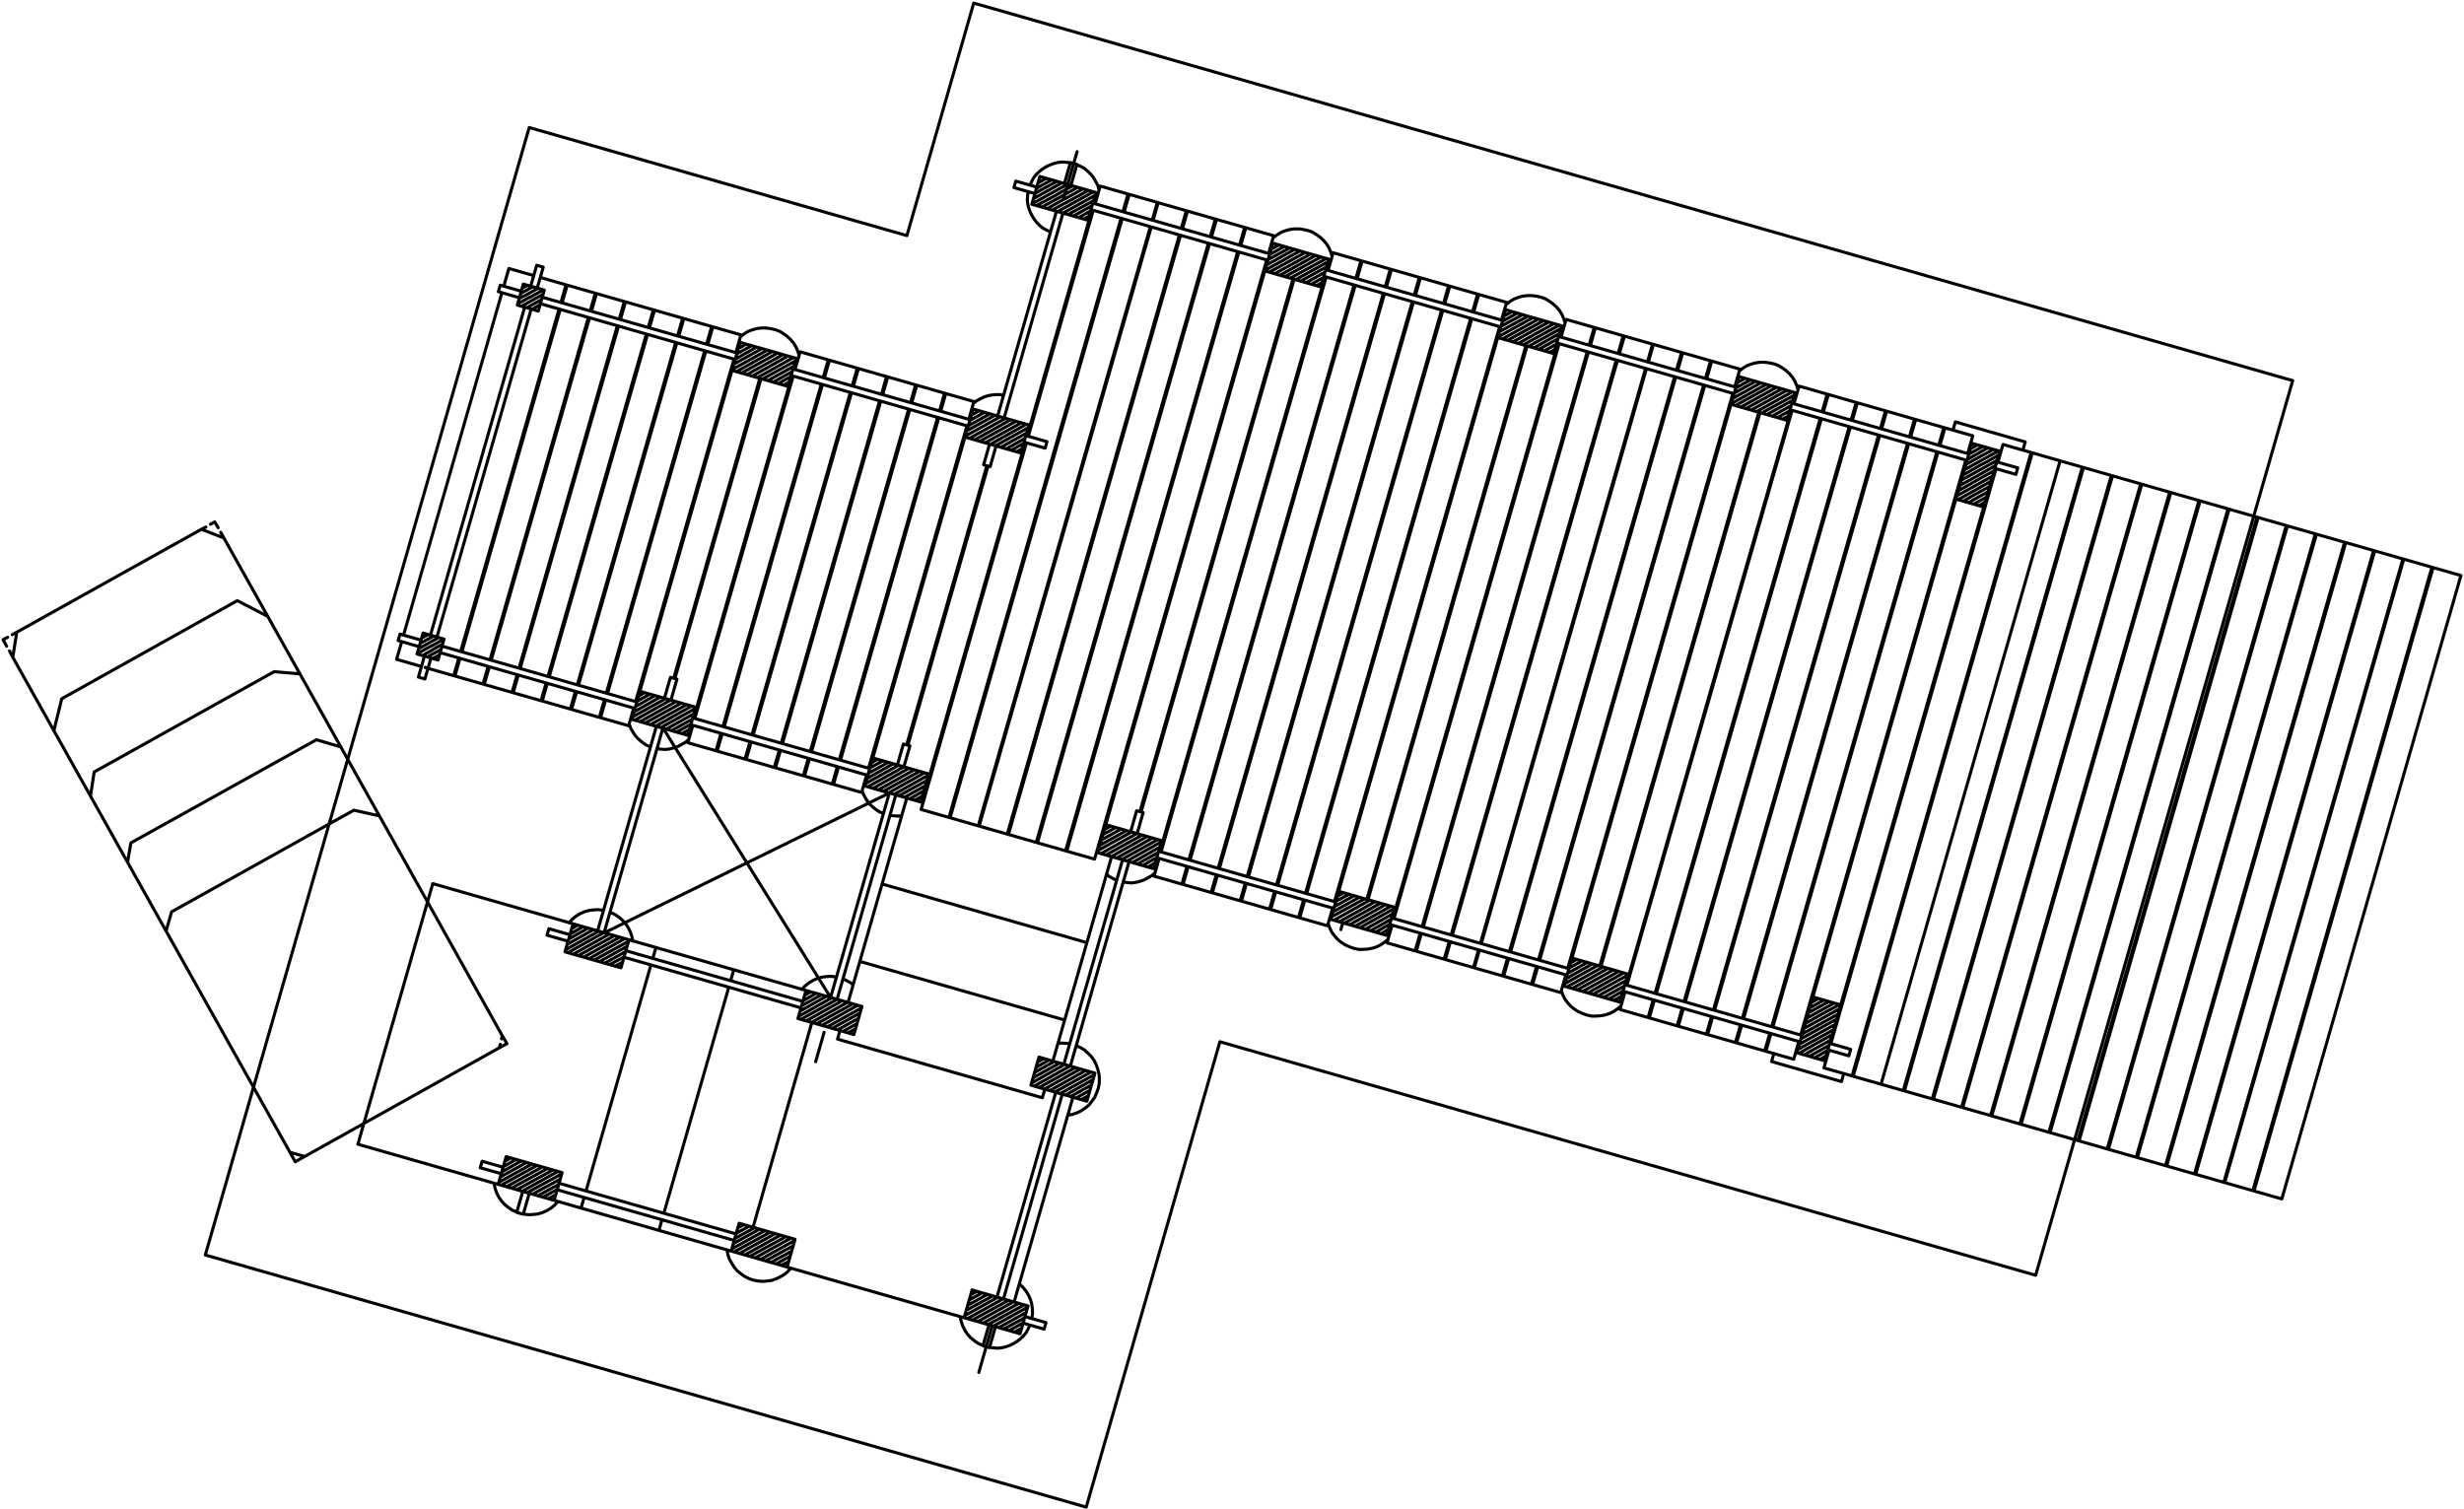 <?xml version="1.0"?>
<svg xmlns="http://www.w3.org/2000/svg" version="1.2" baseProfile="tiny" width="800" height="490" viewBox="0 0 800 490" stroke-linecap="round" stroke-linejoin="round">
<g id="17" fill="none" stroke="black" stroke-width="1">
<path d="M 281.76 251.73 224.29 235.28 M 224.29 235.28 224.92 233.08 M 224.92 233.08 282.39 249.52 M 282.39 249.52 281.76 251.73 M 238.38 402.72 180.91 386.27 M 180.91 386.27 181.52 384.16 M 181.52 384.16 238.99 400.61 M 238.99 400.61 238.38 402.72 M 314.33 138.35 256.86 121.9 M 256.86 121.9 257.46 119.79 M 257.46 119.79 314.93 136.24 M 314.93 136.24 314.33 138.35 M 411.65 84.5 354.18 68.05 M 354.18 68.05 354.79 65.94 M 354.79 65.94 412.26 82.39 M 412.26 82.39 411.65 84.5 M 487.28 106.15 429.81 89.7 M 429.81 89.7 430.42 87.59 M 430.42 87.59 487.89 104.04 M 487.89 104.04 487.28 106.15 M 563.01 127.82 505.45 111.35 M 505.45 111.35 506.05 109.24 M 506.05 109.24 563.62 125.71 M 563.62 125.71 563.01 127.82 M 638.65 149.47 581.18 133.02 M 581.18 133.02 581.78 130.91 M 581.78 130.91 639.26 147.36 M 639.26 147.36 638.65 149.47 M 584.42 338.25 526.95 321.8 M 526.95 321.8 527.55 319.69 M 527.55 319.69 585.02 336.14 M 585.02 336.14 584.42 338.25 M 508.78 316.6 451.22 300.13 M 451.22 300.13 451.82 298.02 M 451.82 298.02 509.39 314.49 M 509.39 314.49 508.78 316.6 M 433.05 294.93 375.58 278.48 M 375.58 278.48 376.19 276.37 M 376.19 276.37 433.66 292.82 M 433.66 292.82 433.05 294.93 M 196.15 302.8 194.04 302.2 M 194.04 302.2 213.11 235.82 M 213.11 235.82 215.22 236.42 M 215.22 236.42 196.15 302.8 M 271.78 324.45 269.67 323.85 M 269.67 323.85 288.74 257.47 M 288.74 257.47 290.85 258.07 M 290.85 258.07 271.78 324.45 M 347.51 346.13 345.4 345.52 M 345.4 345.52 364.47 279.14 M 364.47 279.14 366.58 279.75 M 366.58 279.75 347.51 346.13 M 325.8 421.72 323.69 421.11 M 323.69 421.11 342.78 354.64 M 342.78 354.64 344.9 355.24 M 344.9 355.24 325.8 421.72 M 255.55 411.37 313.02 427.82 M 353.19 71.5 335.02 66.31 M 335.02 66.31 337.61 57.29 M 337.61 57.29 355.78 62.49 M 355.78 62.49 353.19 71.5 M 428.82 93.15 410.66 87.95 M 410.66 87.95 413.25 78.94 M 413.25 78.94 431.41 84.14 M 431.41 84.14 428.82 93.15 M 413.17 79.22 413.63 79.05 M 412.67 80.95 415.27 79.51 M 412.17 82.68 417 80.01 M 411.71 84.31 418.73 80.5 M 411.21 86.04 420.36 80.97 M 410.71 87.76 422.09 81.47 M 412.1 88.37 423.82 81.96 M 413.83 88.86 425.55 82.46 M 415.56 89.36 427.18 82.93 M 417.19 89.82 428.91 83.42 M 418.92 90.32 430.64 83.92 M 420.65 90.81 431.16 85 M 422.29 91.28 430.7 86.63 M 424.02 91.78 430.2 88.36 M 425.75 92.27 429.7 90.08 M 427.38 92.74 429.21 91.81 M 504.46 114.8 486.29 109.6 M 486.29 109.6 488.88 100.58 M 488.88 100.58 507.05 105.78 M 507.05 105.78 504.46 114.8 M 488.8 100.87 489.27 100.69 M 488.3 102.6 491 101.19 M 487.81 104.33 492.63 101.66 M 487.34 105.96 494.36 102.15 M 486.84 107.68 496.09 102.65 M 486.35 109.41 497.72 103.11 M 487.83 110.04 499.45 103.61 M 489.46 110.51 501.18 104.1 M 491.19 111 502.82 104.57 M 492.92 111.5 504.55 105.07 M 494.56 111.97 506.28 105.56 M 496.29 112.46 506.8 106.65 M 498.02 112.96 506.33 108.28 M 499.65 113.42 505.83 110 M 501.38 113.92 505.34 111.73 M 503.11 114.41 504.84 113.46 M 580.19 136.47 562.02 131.28 M 562.02 131.28 564.61 122.26 M 564.61 122.26 582.78 127.46 M 582.78 127.46 580.19 136.47 M 564.53 122.55 564.9 122.34 M 564.03 124.27 566.63 122.84 M 563.54 126 568.36 123.33 M 563.07 127.63 569.99 123.8 M 562.57 129.36 571.72 124.29 M 562.08 131.08 573.45 124.79 M 563.46 131.69 575.09 125.26 M 565.19 132.18 576.82 125.75 M 566.83 132.65 578.55 126.25 M 568.56 133.15 580.18 126.71 M 570.29 133.64 581.91 127.21 M 571.92 134.11 582.53 128.32 M 573.65 134.6 582.06 129.95 M 575.38 135.1 581.56 131.68 M 577.01 135.57 581.07 133.41 M 578.74 136.06 580.57 135.13 M 331.47 147.09 313.31 141.9 M 313.31 141.9 315.93 132.78 M 315.93 132.78 334.09 137.98 M 334.09 137.98 331.47 147.09 M 315.82 133.17 316.31 132.89 M 315.35 134.8 317.95 133.36 M 314.85 136.52 319.67 133.86 M 314.36 138.25 321.4 134.35 M 313.89 139.88 323.04 134.82 M 313.39 141.61 324.77 135.31 M 314.75 142.31 326.5 135.81 M 316.48 142.8 328.13 136.28 M 318.11 143.27 329.86 136.77 M 319.84 143.77 331.59 137.27 M 321.57 144.26 333.23 137.73 M 323.21 144.73 333.84 138.84 M 324.94 145.22 333.35 140.57 M 326.67 145.72 332.85 142.3 M 328.3 146.19 332.38 143.93 M 330.03 146.68 331.89 145.66 M 255.84 125.45 237.67 120.25 M 237.67 120.25 240.29 111.14 M 240.29 111.14 258.46 116.33 M 258.46 116.33 255.84 125.45 M 240.18 111.52 240.58 111.22 M 239.71 113.15 242.31 111.71 M 239.22 114.88 244.04 112.21 M 238.72 116.6 245.67 112.68 M 238.25 118.23 247.4 113.17 M 237.76 119.96 249.13 113.67 M 239.12 120.66 250.77 114.13 M 240.75 121.13 252.5 114.63 M 242.48 121.62 254.23 115.12 M 244.21 122.12 255.86 115.59 M 245.94 122.61 257.59 116.09 M 247.57 123.08 258.21 117.2 M 249.3 123.58 257.71 118.92 M 251.03 124.07 257.22 120.65 M 252.67 124.54 256.75 122.28 M 254.4 125.03 256.25 124.01 M 298.93 260.38 280.76 255.18 M 280.76 255.18 283.38 246.07 M 283.38 246.07 301.55 251.27 M 301.55 251.27 298.93 260.38 M 282.91 247.7 284.92 246.51 M 282.44 249.33 286.65 247.01 M 281.95 251.06 288.38 247.5 M 281.45 252.79 290.01 247.97 M 280.98 254.42 291.74 248.46 M 281.72 255.46 293.47 248.96 M 283.45 255.95 295.11 249.43 M 285.18 256.45 296.84 249.92 M 286.82 256.92 298.57 250.42 M 288.55 257.41 300.2 250.88 M 290.28 257.91 301.43 251.65 M 291.91 258.37 300.94 253.38 M 293.64 258.87 300.44 255.11 M 295.37 259.36 299.97 256.74 M 297.01 259.83 299.48 258.46 M 298.74 260.33 298.98 260.19 M 223.29 238.73 205.13 233.54 M 205.13 233.54 207.75 224.42 M 207.75 224.42 225.91 229.62 M 225.91 229.62 223.29 238.73 M 207.28 226.05 209.29 224.86 M 206.81 227.68 211.01 225.36 M 206.31 229.41 212.65 225.83 M 205.82 231.14 214.38 226.32 M 205.35 232.77 216.11 226.82 M 206.09 233.81 217.74 227.28 M 207.82 234.31 219.47 227.78 M 209.45 234.77 221.2 228.27 M 211.18 235.27 222.93 228.77 M 212.91 235.76 224.57 229.24 M 214.55 236.23 225.8 230.01 M 216.28 236.73 225.3 231.73 M 218.01 237.22 224.81 233.46 M 219.64 237.69 224.34 235.09 M 221.37 238.18 223.84 236.82 M 223.1 238.68 223.35 238.54 M 277.24 335.88 259.08 330.68 M 259.08 330.68 261.69 321.56 M 261.69 321.56 279.86 326.76 M 279.86 326.76 277.24 335.88 M 261.23 323.19 263.23 322 M 260.73 324.92 264.96 322.5 M 260.26 326.55 266.69 322.99 M 259.76 328.28 268.32 323.46 M 259.27 330.01 270.05 323.96 M 260.04 330.95 271.78 324.45 M 261.77 331.45 273.42 324.92 M 263.5 331.94 275.15 325.42 M 265.13 332.41 276.88 325.91 M 266.86 332.91 278.51 326.38 M 268.59 333.4 279.72 327.24 M 270.22 333.87 279.25 328.87 M 271.95 334.36 278.76 330.6 M 273.68 334.86 278.26 332.33 M 275.32 335.33 277.76 334.05 M 277.05 335.82 277.29 335.68 M 201.61 314.23 183.44 309.03 M 183.44 309.03 186.06 299.92 M 186.06 299.92 204.22 305.12 M 204.22 305.12 201.61 314.23 M 185.59 301.55 187.6 300.36 M 185.1 303.27 189.33 300.85 M 184.63 304.9 190.96 301.32 M 184.13 306.63 192.69 301.81 M 183.63 308.36 194.42 302.31 M 184.4 309.3 196.05 302.78 M 186.13 309.8 197.78 303.27 M 187.77 310.27 199.51 303.77 M 189.5 310.76 201.24 304.26 M 191.23 311.26 202.88 304.73 M 192.86 311.73 204.09 305.6 M 194.59 312.22 203.62 307.23 M 196.32 312.72 203.12 308.95 M 197.95 313.18 202.63 310.68 M 199.68 313.68 202.13 312.41 M 201.41 314.17 201.66 314.04 M 255.55 411.37 237.39 406.17 M 237.39 406.17 239.98 397.15 M 239.98 397.15 258.14 402.35 M 258.14 402.35 255.55 411.37 M 239.54 398.69 241.52 397.59 M 239.04 400.42 243.25 398.09 M 238.55 402.14 244.98 398.58 M 238.08 403.77 246.61 399.05 M 237.58 405.5 248.34 399.55 M 238.35 406.45 250.07 400.04 M 240.08 406.94 251.7 400.51 M 241.81 407.44 253.43 401 M 243.44 407.9 255.16 401.5 M 245.17 408.4 256.8 401.97 M 246.9 408.89 258.03 402.74 M 248.54 409.36 257.54 404.46 M 250.27 409.86 257.04 406.19 M 252 410.35 256.57 407.82 M 253.63 410.82 256.08 409.55 M 255.36 411.31 255.58 411.27 M 179.92 389.72 161.75 384.52 M 161.75 384.52 164.34 375.51 M 164.34 375.51 182.51 380.7 M 182.51 380.7 179.92 389.72 M 163.9 377.04 165.88 375.95 M 163.41 378.77 167.61 376.44 M 162.91 380.49 169.25 376.91 M 162.44 382.13 170.98 377.4 M 161.95 383.85 172.71 377.9 M 162.71 384.8 174.34 378.37 M 164.44 385.29 176.07 378.86 M 166.08 385.76 177.8 379.36 M 167.81 386.26 179.53 379.85 M 169.54 386.75 181.16 380.32 M 171.17 387.22 182.4 381.09 M 172.9 387.71 181.9 382.82 M 174.63 388.21 181.41 384.54 M 176.27 388.68 180.94 386.17 M 178 389.17 180.44 387.9 M 179.73 389.67 179.95 389.63 M 525.93 325.35 507.76 320.15 M 507.76 320.15 510.38 311.04 M 510.38 311.04 528.54 316.24 M 528.54 316.24 525.93 325.35 M 509.91 312.67 511.92 311.48 M 509.44 314.3 513.65 311.98 M 508.95 316.03 515.38 312.47 M 508.45 317.76 517.01 312.94 M 507.98 319.39 518.74 313.43 M 508.72 320.43 520.47 313.93 M 510.45 320.92 522.1 314.4 M 512.09 321.39 523.83 314.89 M 513.82 321.89 525.56 315.39 M 515.55 322.38 527.2 315.85 M 517.18 322.85 528.43 316.62 M 518.91 323.34 527.94 318.35 M 520.64 323.84 527.44 320.08 M 522.37 324.33 526.97 321.71 M 524 324.8 526.48 323.43 M 525.73 325.3 525.98 325.16 M 450.2 303.68 432.03 298.48 M 432.03 298.48 434.65 289.37 M 434.65 289.37 452.81 294.56 M 452.81 294.56 450.2 303.68 M 434.18 291 436.28 289.83 M 433.71 292.63 438.01 290.33 M 433.22 294.35 439.65 290.8 M 432.72 296.08 441.38 291.29 M 432.25 297.71 443.11 291.79 M 433.09 298.78 444.74 292.25 M 434.82 299.28 446.47 292.75 M 436.45 299.74 448.2 293.24 M 438.18 300.24 449.83 293.71 M 439.91 300.73 451.56 294.21 M 441.55 301.2 452.7 294.95 M 443.28 301.7 452.21 296.67 M 445.01 302.19 451.71 298.4 M 446.64 302.66 451.24 300.03 M 448.37 303.15 450.75 301.76 M 450.1 303.65 450.25 303.49 M 374.56 282.03 356.4 276.83 M 356.4 276.83 359.02 267.72 M 359.02 267.72 377.18 272.92 M 377.18 272.92 374.56 282.03 M 358.55 269.35 360.65 268.19 M 358.08 270.98 362.28 268.65 M 357.58 272.71 364.01 269.15 M 357.09 274.43 365.74 269.64 M 356.62 276.06 367.38 270.11 M 357.45 277.13 369.11 270.61 M 359.09 277.6 370.84 271.1 M 360.82 278.1 372.47 271.57 M 362.55 278.59 374.2 272.06 M 364.18 279.06 375.93 272.56 M 365.91 279.55 377.07 273.3 M 367.64 280.05 376.57 275.03 M 369.28 280.52 376.08 276.75 M 371.01 281.01 375.61 278.38 M 372.74 281.51 375.11 280.11 M 374.37 281.97 374.62 281.84 M 352.87 357.52 334.71 352.32 M 334.71 352.32 337.33 343.21 M 337.33 343.21 355.49 348.41 M 355.49 348.41 352.87 357.52 M 336.86 344.84 338.96 343.68 M 336.36 346.57 340.6 344.15 M 335.89 348.2 342.33 344.64 M 335.4 349.93 344.06 345.14 M 334.9 351.65 345.69 345.6 M 335.77 352.63 347.42 346.1 M 337.4 353.09 349.15 346.59 M 339.13 353.59 350.78 347.06 M 340.86 354.08 352.51 347.56 M 342.49 354.55 354.24 348.05 M 344.22 355.05 355.35 348.89 M 345.95 355.54 354.89 350.52 M 347.59 356.01 354.39 352.25 M 349.32 356.51 353.89 353.97 M 351.05 357 353.4 355.7 M 352.68 357.47 352.93 357.33 M 331.19 433.02 313.02 427.82 M 313.02 427.82 315.61 418.8 M 315.61 418.8 333.78 424 M 333.78 424 331.19 433.02 M 315.17 420.34 317.25 419.27 M 314.68 422.06 318.88 419.74 M 314.18 423.79 320.61 420.23 M 313.71 425.42 322.34 420.73 M 313.21 427.15 323.97 421.19 M 314.08 428.12 325.7 421.69 M 315.71 428.59 327.43 422.18 M 317.44 429.08 329.07 422.65 M 319.17 429.58 330.8 423.15 M 320.81 430.05 332.53 423.64 M 322.54 430.54 333.67 424.38 M 324.27 431.04 333.17 426.11 M 325.9 431.5 332.67 427.84 M 327.63 432 332.21 429.47 M 329.36 432.49 331.71 431.19 M 330.99 432.96 331.21 432.92 M 238.69 116.7 175.46 98.6 M 175.46 98.6 176.06 96.49 M 176.06 96.49 239.3 114.59 M 239.3 114.59 238.69 116.7 M 174.77 101 167.95 99.05 M 167.95 99.05 169.9 92.23 M 169.9 92.23 176.73 94.19 M 176.73 94.19 174.77 101 M 206.15 229.99 142.91 211.89 M 142.91 211.89 143.52 209.78 M 143.52 209.78 206.76 227.88 M 206.76 227.88 206.15 229.99 M 142.22 214.29 135.4 212.33 M 135.4 212.33 137.36 205.52 M 137.36 205.52 144.18 207.48 M 144.18 207.48 142.22 214.29 M 168.63 96.65 161.81 94.69 M 161.81 94.69 162.42 92.58 M 162.42 92.58 169.24 94.54 M 169.24 94.54 168.63 96.65 M 136.09 209.94 129.27 207.98 M 129.27 207.98 129.87 205.87 M 129.87 205.87 136.7 207.82 M 136.7 207.82 136.09 209.94 M 141.87 206.82 139.76 206.21 M 139.76 206.21 170.35 99.73 M 170.35 99.73 172.46 100.34 M 172.46 100.34 141.87 206.82 M 174.42 93.53 172.3 92.92 M 172.3 92.92 174.26 86.11 M 174.26 86.11 176.38 86.72 M 176.38 86.72 174.42 93.53 M 137.96 220.44 135.85 219.83 M 135.85 219.83 137.8 213.02 M 137.8 213.02 139.92 213.63 M 139.92 213.63 137.96 220.44 M 140.09 205.06 140.12 204.96 M 142.2 205.66 142.23 205.57 M 348.36 356.23 329.26 422.71 M 321.25 437.54 319.14 436.94 M 319.14 436.94 321.09 430.13 M 321.09 430.13 323.21 430.73 M 323.21 430.73 321.25 437.54 M 169.89 394.22 167.77 393.62 M 167.77 393.62 169.73 386.81 M 169.73 386.81 171.84 387.41 M 171.84 387.41 169.89 394.22 M 369.2 270.63 367.09 270.03 M 367.09 270.03 369.04 263.22 M 369.04 263.22 371.16 263.82 M 371.16 263.82 369.2 270.63 M 600.27 342.79 593.45 340.84 M 593.45 340.84 594.06 338.73 M 594.06 338.73 600.88 340.68 M 600.88 340.68 600.27 342.79 M 654.51 154.01 647.68 152.06 M 647.68 152.06 648.29 149.95 M 648.29 149.95 655.11 151.9 M 655.11 151.9 654.51 154.01 M 336.02 62.85 329.19 60.9 M 329.19 60.9 329.8 58.79 M 329.8 58.79 336.62 60.74 M 336.62 60.74 336.02 62.85 M 347.71 60.18 345.59 59.57 M 345.59 59.57 347.55 52.76 M 347.55 52.76 349.66 53.37 M 349.66 53.37 347.71 60.18 M 293.47 248.96 291.36 248.35 M 291.36 248.35 293.31 241.54 M 293.31 241.54 295.43 242.15 M 295.43 242.15 293.47 248.96 M 217.84 227.31 215.72 226.71 M 215.72 226.71 217.68 219.9 M 217.68 219.9 219.79 220.5 M 219.79 220.5 217.84 227.31 M 339.32 145.5 332.49 143.54 M 332.49 143.54 333.1 141.43 M 333.1 141.43 339.92 143.39 M 339.92 143.39 339.32 145.5 M 162.75 381.07 155.92 379.12 M 155.92 379.12 156.53 377.01 M 156.53 377.01 163.35 378.96 M 163.35 378.96 162.75 381.07 M 184.43 305.58 177.61 303.62 M 177.61 303.62 178.22 301.51 M 178.22 301.51 185.04 303.47 M 185.04 303.47 184.43 305.58 M 339 431.52 332.18 429.56 M 332.18 429.56 332.78 427.45 M 332.78 427.45 339.61 429.41 M 339.61 429.41 339 431.52 M 204.22 305.12 261.69 321.56 M 179.92 389.72 237.39 406.17 M 271.92 337.36 272.72 334.58 M 360.91 278.12 341.84 344.5 M 592.43 344.39 583.4 341.8 M 583.4 341.8 588.6 323.67 M 588.6 323.67 597.64 326.26 M 597.64 326.26 592.43 344.39 M 644.07 164.62 635.04 162.04 M 635.04 162.04 640.25 143.91 M 640.25 143.91 649.28 146.49 M 649.28 146.49 644.07 164.62 M 644.07 164.62 597.64 326.26 M 740.85 389.25 731.82 386.67 M 731.82 386.67 789.97 184.27 M 789.97 184.27 799 186.85 M 799 186.85 740.85 389.25 M 731.44 386.56 722.31 383.95 M 722.31 383.95 780.45 181.54 M 780.45 181.54 789.58 184.16 M 789.58 184.16 731.44 386.56 M 722.02 383.86 712.89 381.25 M 712.89 381.25 771.03 178.85 M 771.03 178.85 780.16 181.46 M 780.16 181.46 722.02 383.86 M 712.5 381.14 703.47 378.55 M 703.47 378.55 761.62 176.15 M 761.62 176.15 770.65 178.74 M 770.65 178.74 712.5 381.14 M 703.08 378.44 693.95 375.83 M 693.95 375.83 752.1 173.43 M 752.1 173.43 761.23 176.04 M 761.23 176.04 703.08 378.44 M 693.57 375.72 684.54 373.14 M 684.54 373.14 742.68 170.73 M 742.68 170.73 751.72 173.32 M 751.72 173.32 693.57 375.72 M 684.15 373.03 675.02 370.41 M 675.02 370.41 733.17 168.01 M 733.17 168.01 742.3 170.62 M 742.3 170.62 684.15 373.03 M 674.64 370.3 665.6 367.72 M 665.6 367.72 723.75 165.31 M 723.75 165.31 732.78 167.9 M 732.78 167.9 674.64 370.3 M 665.22 367.61 656.19 365.02 M 656.19 365.02 714.33 162.62 M 714.33 162.62 723.37 165.2 M 723.37 165.2 665.22 367.61 M 655.8 364.91 646.67 362.3 M 646.67 362.3 704.82 159.9 M 704.82 159.9 713.95 162.51 M 713.95 162.51 655.8 364.91 M 646.29 362.19 637.25 359.6 M 637.25 359.6 695.4 157.2 M 695.4 157.2 704.43 159.79 M 704.43 159.79 646.29 362.19 M 636.87 359.49 627.74 356.88 M 627.74 356.88 685.89 154.48 M 685.89 154.48 695.02 157.09 M 695.02 157.09 636.87 359.49 M 627.35 356.77 618.32 354.18 M 618.32 354.18 676.47 151.78 M 676.47 151.78 685.5 154.37 M 685.5 154.37 627.35 356.77 M 595.43 335.38 595.05 335.27 M 595.05 335.27 592.43 344.39 M 592.43 344.39 592.81 344.5 M 634.49 233.82 634.87 233.93 M 597.64 326.26 588.6 323.67 M 588.6 323.67 635.04 162.04 M 635.04 162.04 644.07 164.62 M 644.07 164.62 597.64 326.26 M 593.83 340.95 592.18 346.7 M 592.18 346.7 601.31 349.32 M 601.31 349.32 659.46 146.91 M 659.46 146.91 650.33 144.3 M 650.33 144.3 648.67 150.06 M 610.73 352.01 601.69 349.43 M 601.69 349.43 659.84 147.02 M 659.84 147.02 668.87 149.61 M 668.87 149.61 610.73 352.01 M 627.98 222.1 627.59 221.99 M 624.98 231.1 625.36 231.21 M 637.49 224.82 637.11 224.71 M 601.94 347.11 602.33 347.22 M 604.95 338.11 604.56 338 M 648.07 152.17 594.44 338.84 M 610.73 352.01 617.94 354.07 M 617.94 354.07 676.08 151.67 M 676.08 151.67 668.87 149.61 M 575 335.56 573.34 341.31 M 573.34 341.31 582.38 343.9 M 582.38 343.9 584.03 338.14 M 629.23 146.77 575.6 333.45 M 575 335.56 573.34 341.31 M 584.64 336.03 638.26 149.36 M 638.87 147.25 640.52 141.49 M 640.52 141.49 631.49 138.91 M 631.49 138.91 629.84 144.66 M 565.48 332.83 563.83 338.59 M 563.83 338.59 572.96 341.2 M 572.96 341.2 574.61 335.45 M 619.72 144.05 566.09 330.72 M 565.48 332.83 563.83 338.59 M 575.22 333.34 628.85 146.66 M 629.45 144.55 631.11 138.8 M 631.11 138.8 621.98 136.19 M 621.98 136.19 620.32 141.94 M 556.06 330.14 554.41 335.89 M 554.41 335.89 563.45 338.48 M 563.45 338.48 565.1 332.72 M 610.3 141.36 556.67 328.03 M 556.06 330.14 554.41 335.89 M 565.7 330.61 619.33 143.94 M 619.94 141.83 621.59 136.08 M 621.59 136.08 612.56 133.49 M 612.56 133.49 610.9 139.25 M 546.55 327.41 544.9 333.17 M 544.9 333.17 554.03 335.78 M 554.03 335.78 555.68 330.03 M 600.78 138.63 547.16 325.3 M 546.55 327.41 544.9 333.17 M 556.29 327.92 609.91 141.25 M 610.52 139.14 612.17 133.38 M 612.17 133.38 603.04 130.77 M 603.04 130.77 601.39 136.52 M 537.13 324.72 535.48 330.47 M 535.48 330.47 544.51 333.06 M 544.51 333.06 546.17 327.3 M 591.37 135.94 537.74 322.61 M 537.13 324.72 535.48 330.47 M 546.77 325.19 600.4 138.52 M 601.01 136.41 602.66 130.66 M 602.66 130.66 593.63 128.07 M 593.63 128.07 591.97 133.83 M 527.62 322 525.96 327.75 M 525.96 327.75 535.09 330.36 M 535.09 330.36 536.75 324.61 M 581.85 133.21 528.22 319.88 M 527.62 322 525.96 327.75 M 537.35 322.5 590.98 135.83 M 591.59 133.72 593.24 127.96 M 593.24 127.96 584.11 125.35 M 584.11 125.35 582.46 131.1 M 528.93 316.35 519.8 313.74 M 519.8 313.74 571.44 133.97 M 571.44 133.97 580.57 136.58 M 580.57 136.58 528.93 316.35 M 519.41 313.63 510.38 311.04 M 510.38 311.04 562.02 131.28 M 562.02 131.28 571.06 133.86 M 571.06 133.86 519.41 313.63 M 499.27 313.88 497.61 319.64 M 497.61 319.64 506.74 322.25 M 506.74 322.25 508.4 316.49 M 553.5 125.1 499.87 311.77 M 499.27 313.88 497.61 319.64 M 509 314.38 562.63 127.71 M 563.24 125.6 564.89 119.85 M 564.89 119.85 555.76 117.23 M 555.76 117.23 554.11 122.99 M 489.85 311.19 488.2 316.94 M 488.2 316.94 497.23 319.53 M 497.23 319.53 498.88 313.77 M 544.08 122.4 490.46 309.08 M 489.85 311.19 488.2 316.94 M 499.49 311.66 553.12 124.99 M 553.72 122.88 555.38 117.12 M 555.38 117.12 546.34 114.54 M 546.34 114.54 544.69 120.29 M 480.33 308.46 478.68 314.22 M 478.68 314.22 487.81 316.83 M 487.81 316.83 489.46 311.08 M 534.57 119.68 480.94 306.35 M 480.33 308.46 478.68 314.22 M 490.07 308.96 543.7 122.29 M 544.3 120.18 545.96 114.43 M 545.96 114.43 536.83 111.81 M 536.83 111.81 535.17 117.57 M 470.92 305.77 469.26 311.52 M 469.26 311.52 478.39 314.14 M 478.39 314.14 480.05 308.38 M 525.15 116.99 471.52 303.66 M 470.92 305.77 469.26 311.52 M 480.65 306.27 534.28 119.6 M 534.89 117.49 536.54 111.73 M 536.54 111.73 527.41 109.12 M 527.41 109.12 525.76 114.87 M 461.5 303.07 459.84 308.83 M 459.84 308.83 468.88 311.41 M 468.88 311.41 470.53 305.66 M 515.73 114.29 462.1 300.96 M 461.5 303.07 459.84 308.83 M 471.14 303.55 524.77 116.88 M 525.37 114.76 527.02 109.01 M 527.02 109.01 517.99 106.42 M 517.99 106.42 516.34 112.18 M 451.98 300.35 450.33 306.1 M 450.33 306.1 459.46 308.72 M 459.46 308.72 461.11 302.96 M 506.22 111.57 452.59 298.24 M 451.98 300.35 450.33 306.1 M 461.72 300.85 515.35 114.18 M 515.95 112.07 517.61 106.31 M 517.61 106.31 508.48 103.7 M 508.48 103.7 506.82 109.46 M 453.2 294.67 444.16 292.09 M 444.16 292.09 495.81 112.32 M 495.81 112.32 504.84 114.91 M 504.84 114.91 453.2 294.67 M 443.78 291.98 434.65 289.37 M 434.65 289.37 486.29 109.6 M 486.29 109.6 495.42 112.21 M 495.42 112.21 443.78 291.98 M 423.63 292.23 421.98 297.99 M 421.98 297.99 431.01 300.57 M 431.01 300.57 432.67 294.82 M 477.87 103.45 424.24 290.12 M 423.63 292.23 421.98 297.99 M 433.27 292.71 486.9 106.04 M 487.51 103.93 489.16 98.17 M 489.16 98.17 480.13 95.59 M 480.13 95.59 478.47 101.34 M 414.21 289.54 412.56 295.29 M 412.56 295.29 421.6 297.88 M 421.6 297.88 423.25 292.12 M 468.45 100.76 414.82 287.43 M 414.21 289.54 412.56 295.29 M 423.85 290.01 477.48 103.34 M 478.09 101.23 479.74 95.48 M 479.74 95.48 470.71 92.89 M 470.71 92.89 469.05 98.65 M 404.7 286.81 403.05 292.57 M 403.05 292.57 412.18 295.18 M 412.18 295.18 413.83 289.43 M 458.93 98.03 405.31 284.7 M 404.7 286.81 403.05 292.57 M 414.44 287.32 468.06 100.65 M 468.67 98.54 470.32 92.78 M 470.32 92.78 461.19 90.17 M 461.19 90.17 459.54 95.92 M 395.28 284.12 393.63 289.87 M 393.63 289.87 402.66 292.46 M 402.66 292.46 404.32 286.7 M 449.52 95.34 395.89 282.01 M 395.28 284.12 393.63 289.87 M 404.92 284.59 458.55 97.92 M 459.16 95.81 460.81 90.06 M 460.81 90.06 451.78 87.47 M 451.78 87.47 450.12 93.23 M 385.77 281.4 384.11 287.15 M 384.11 287.15 393.24 289.76 M 393.24 289.76 394.9 284.01 M 440 92.61 386.37 279.29 M 385.77 281.4 384.11 287.15 M 395.5 281.9 449.13 95.23 M 449.74 93.12 451.39 87.36 M 451.39 87.36 442.26 84.75 M 442.26 84.75 440.61 90.5 M 376.35 278.7 374.7 284.46 M 374.7 284.46 383.73 287.04 M 383.73 287.04 385.38 281.29 M 430.58 89.92 376.96 276.59 M 376.35 278.7 374.7 284.46 M 385.99 279.18 439.62 92.5 M 440.22 90.39 441.88 84.64 M 441.88 84.64 432.84 82.05 M 432.84 82.05 431.19 87.81 M 370.1 263.52 419.79 90.57 M 419.79 90.57 410.66 87.95 M 410.66 87.95 359.02 267.72 M 359.02 267.72 368.15 270.33 M 347.97 270.68 346.35 276.34 M 346.35 276.34 355.38 278.93 M 355.38 278.93 357.34 272.12 M 402.23 81.8 348.61 268.48 M 404.49 73.94 402.84 79.69 M 357.34 272.12 411.27 84.39 M 411.87 82.28 413.53 76.52 M 413.53 76.52 404.49 73.94 M 404.49 73.94 402.84 79.69 M 338.46 267.96 336.83 273.62 M 336.83 273.62 345.96 276.23 M 345.96 276.23 401.85 81.69 M 392.72 79.08 339.09 265.75 M 394.98 71.22 393.32 76.97 M 348.22 268.37 401.85 81.69 M 402.45 79.58 404.11 73.83 M 404.11 73.83 394.98 71.22 M 394.98 71.22 393.32 76.97 M 329.04 265.26 327.41 270.92 M 327.41 270.92 336.45 273.51 M 336.45 273.51 392.33 78.97 M 383.3 76.39 329.67 263.06 M 385.56 68.52 383.91 74.28 M 338.71 265.64 392.33 78.97 M 392.94 76.86 394.59 71.11 M 394.59 71.11 385.56 68.52 M 385.56 68.52 383.91 74.28 M 319.52 262.54 317.9 268.2 M 317.9 268.2 327.03 270.81 M 327.03 270.81 382.92 76.28 M 373.79 73.66 320.16 260.33 M 376.04 65.8 374.39 71.55 M 329.29 262.95 382.92 76.28 M 383.52 74.17 385.17 68.41 M 385.17 68.41 376.04 65.8 M 376.04 65.8 374.39 71.55 M 310.11 259.84 308.48 265.5 M 308.48 265.5 317.61 268.12 M 317.61 268.12 373.5 73.58 M 364.37 70.97 310.74 257.64 M 366.63 63.1 364.97 68.86 M 319.87 260.25 373.5 73.58 M 374.1 71.47 375.76 65.71 M 375.76 65.71 366.63 63.1 M 366.63 63.1 364.97 68.86 M 300.69 257.15 299.06 262.81 M 299.06 262.81 308.1 265.39 M 308.1 265.39 363.98 70.86 M 354.95 68.27 333.87 141.65 M 301.02 256 299.06 262.81 M 310.36 257.53 363.98 70.86 M 364.59 68.75 366.24 62.99 M 366.24 62.99 357.21 60.41 M 357.21 60.41 355.56 66.16 M 283.38 246.07 292.42 248.66 M 294.37 241.85 320.41 151.2 M 322.34 144.48 313.31 141.9 M 313.31 141.9 283.38 246.07 M 292.8 248.77 301.93 251.38 M 301.93 251.38 331.86 147.2 M 331.86 147.2 322.73 144.59 M 320.8 151.31 294.76 241.96 M 272.24 249.01 270.62 254.67 M 270.62 254.67 279.75 257.28 M 279.75 257.28 281.37 251.62 M 282 249.41 313.94 138.24 M 304.81 135.62 272.88 246.8 M 314.55 136.13 316.2 130.37 M 316.2 130.37 307.07 127.76 M 307.07 127.76 305.42 133.51 M 262.82 246.31 261.2 251.97 M 261.2 251.97 270.23 254.56 M 270.23 254.56 271.86 248.9 M 272.49 246.69 304.43 135.51 M 295.4 132.93 263.46 244.11 M 305.04 133.4 306.69 127.65 M 306.69 127.65 297.66 125.06 M 297.66 125.06 296 130.82 M 253.4 243.62 251.78 249.28 M 251.78 249.28 260.81 251.86 M 260.81 251.86 262.44 246.2 M 263.07 244 295.01 132.82 M 285.98 130.23 254.04 241.41 M 295.62 130.71 297.27 124.95 M 297.27 124.95 288.24 122.37 M 288.24 122.37 286.58 128.12 M 243.89 240.89 242.26 246.55 M 242.26 246.55 251.39 249.17 M 251.39 249.17 253.02 243.51 M 253.65 241.3 285.59 130.12 M 276.46 127.51 244.52 238.69 M 286.2 128.01 287.85 122.26 M 287.85 122.26 278.72 119.64 M 278.72 119.64 277.07 125.4 M 234.47 238.2 232.85 243.86 M 232.85 243.86 241.88 246.44 M 241.88 246.44 243.51 240.78 M 244.14 238.58 276.08 127.4 M 267.05 124.81 235.11 235.99 M 276.69 125.29 278.34 119.53 M 278.34 119.53 269.3 116.95 M 269.3 116.95 267.65 122.7 M 224.96 235.47 223.33 241.13 M 223.33 241.13 232.46 243.75 M 232.46 243.75 234.09 238.09 M 234.72 235.88 266.66 124.7 M 257.53 122.09 225.59 233.27 M 267.27 122.59 268.92 116.84 M 268.92 116.84 259.79 114.22 M 259.79 114.22 258.14 119.98 M 207.75 224.42 216.78 227.01 M 218.74 220.2 246.71 122.83 M 237.67 120.25 207.75 224.42 M 217.17 227.12 226.2 229.7 M 226.2 229.7 256.13 125.53 M 247.09 122.94 219.12 220.31 M 256.13 125.53 255.84 125.45 M 196.63 227.26 194.98 233.02 M 194.98 233.02 204.11 235.63 M 204.11 235.63 205.76 229.88 M 206.37 227.77 238.31 116.59 M 229.18 113.98 197.24 225.15 M 238.92 114.48 240.57 108.72 M 240.57 108.72 231.44 106.11 M 231.44 106.11 229.79 111.87 M 187.22 224.57 185.56 230.32 M 185.56 230.32 194.6 232.91 M 194.6 232.91 196.25 227.15 M 196.86 225.04 228.8 113.87 M 219.76 111.28 187.82 222.46 M 229.4 111.76 231.06 106 M 231.06 106 222.02 103.41 M 222.02 103.41 220.37 109.17 M 177.7 221.85 176.05 227.6 M 176.05 227.6 185.18 230.21 M 185.18 230.21 186.83 224.46 M 187.44 222.35 219.38 111.17 M 210.25 108.56 178.31 219.73 M 219.98 109.06 221.64 103.3 M 221.64 103.3 212.51 100.69 M 212.51 100.69 210.85 106.45 M 168.28 219.15 166.63 224.91 M 166.63 224.91 175.66 227.49 M 175.66 227.49 177.32 221.74 M 177.92 219.62 209.86 108.45 M 200.83 105.86 168.89 217.04 M 210.47 106.34 212.12 100.58 M 212.12 100.58 203.09 98 M 203.09 98 201.44 103.75 M 158.87 216.45 157.21 222.21 M 157.21 222.21 166.25 224.8 M 166.25 224.8 167.9 219.04 M 168.51 216.93 200.44 105.75 M 191.41 103.17 159.47 214.34 M 201.05 103.64 202.7 97.89 M 202.7 97.89 193.67 95.3 M 193.67 95.3 192.02 101.06 M 149.35 213.73 147.7 219.49 M 147.7 219.49 156.83 222.1 M 156.83 222.1 158.48 216.34 M 159.09 214.23 191.03 103.06 M 181.9 100.44 149.96 211.62 M 191.63 100.95 193.29 95.19 M 193.29 95.19 184.16 92.58 M 184.16 92.58 182.5 98.33 M 138.95 216.98 147.31 219.38 M 147.31 219.38 148.97 213.62 M 182.12 98.22 183.77 92.47 M 138.09 216.74 138.12 216.64 M 183.77 92.47 175.41 90.07 M 173.3 89.47 165.22 87.16 M 165.22 87.16 163.57 92.91 M 162.96 95.02 131.02 206.2 M 130.42 208.31 128.77 214.07 M 128.77 214.07 136.84 216.38 M 181.51 100.33 149.57 211.51 M 326.11 135.7 334.47 138.09 M 334.47 138.09 353.57 71.61 M 353.57 71.61 345.21 69.22 M 333.26 143.77 301.02 256 M 368.53 270.44 377.56 273.03 M 377.56 273.03 429.21 93.26 M 429.21 93.26 420.17 90.68 M 420.17 90.68 370.49 263.63 M 352.67 489.31 66.66 407.45 M 352.67 489.31 396.07 338.22 M 396.07 338.22 660.93 414.03 M 744.38 123.57 660.93 414.03 M 171.82 41.4 66.66 407.45 M 294.45 76.49 171.82 41.4 M 294.45 76.49 316.14 1 M 316.14 1 744.38 123.57 M 237.22 318.4 238.24 314.85 M 238.24 314.85 212.97 307.62 M 212.97 307.62 211.95 311.17 M 266.21 322.86 238.24 314.85 M 238.24 314.85 237.25 318.31 M 213.94 399.46 241.9 407.46 M 236.62 320.51 215.54 393.9 M 211.34 313.28 190.26 386.66 M 215.54 393.9 236.62 320.51 M 214.93 396.01 213.94 399.46 M 189.66 388.77 188.66 392.22 M 188.66 392.22 213.94 399.46 M 213.94 399.46 214.93 396.01 M 212.97 307.62 140.51 286.88 M 140.51 286.88 116.2 371.49 M 116.2 371.49 188.66 392.22 M 286.39 287 352.9 306.04 M 279.17 312.14 345.68 331.17 M 271.92 337.36 338.43 356.4 M 275.34 325.47 294.41 259.09 M 339.23 353.62 338.43 356.4 M 337.48 57.77 338.09 57.43 M 337.01 59.4 339.73 57.89 M 336.51 61.13 341.46 58.39 M 336.02 62.85 337.28 62.07 M 337.28 62.07 343.19 58.88 M 335.55 64.48 339.01 62.57 M 339.01 62.57 344.82 59.35 M 335.05 66.21 340.74 63.06 M 340.74 63.06 346.55 59.85 M 336.56 66.75 342.47 63.56 M 348.28 60.34 346.21 61.41 M 346.21 61.41 342.47 63.56 M 338.29 67.24 344.1 64.03 M 349.92 60.81 345.71 63.14 M 345.71 63.14 344.1 64.03 M 340.02 67.74 345.24 64.77 M 351.65 61.31 345.83 64.52 M 345.83 64.52 345.24 64.77 M 341.66 68.2 344.75 66.49 M 353.38 61.8 347.56 65.02 M 347.56 65.02 344.75 66.49 M 343.39 68.7 344.25 68.22 M 355.01 62.27 349.2 65.48 M 349.2 65.48 344.25 68.22 M 345.12 69.19 350.93 65.98 M 350.93 65.98 355.5 63.45 M 346.75 69.66 352.66 66.47 M 352.66 66.47 355.01 65.17 M 348.48 70.16 354.29 66.94 M 354.29 66.94 354.54 66.8 M 350.21 70.65 354.04 68.53 M 351.84 71.12 353.55 70.26 M 640.19 144.1 640.44 143.96 M 639.72 145.73 642.07 144.43 M 639.23 147.46 643.8 144.92 M 638.73 149.18 639.72 148.63 M 645.53 145.42 644.57 145.87 M 644.57 145.87 639.72 148.63 M 638.26 150.81 641.35 149.1 M 647.26 145.91 644.08 147.6 M 644.08 147.6 641.35 149.1 M 637.77 152.54 643.08 149.6 M 648.9 146.38 643.58 149.32 M 643.58 149.32 643.08 149.6 M 637.27 154.27 643.11 150.95 M 648.92 147.74 644.81 150.09 M 644.81 150.09 643.11 150.95 M 636.8 155.9 642.61 152.68 M 648.43 149.47 646.45 150.56 M 646.45 150.56 642.61 152.68 M 636.31 157.62 642.12 154.41 M 642.12 154.41 647.96 151.1 M 635.81 159.35 641.65 156.04 M 641.65 156.04 647.46 152.82 M 635.34 160.98 641.15 157.77 M 641.15 157.77 646.97 154.55 M 635.71 162.23 640.66 159.49 M 640.66 159.49 646.5 156.18 M 637.44 162.72 640.19 161.12 M 640.19 161.12 646 157.91 M 639.17 163.22 639.69 162.85 M 639.69 162.85 645.51 159.63 M 640.8 163.69 645.01 161.36 M 642.53 164.18 644.54 162.99 M 588.58 323.77 588.8 323.73 M 588.08 325.49 590.43 324.19 M 587.58 327.22 592.16 324.69 M 587.12 328.85 592.93 325.64 M 592.93 325.64 593.89 325.18 M 586.62 330.58 592.43 327.36 M 592.43 327.36 595.52 325.65 M 586.12 332.3 591.96 328.99 M 591.96 328.99 597.25 326.15 M 585.66 333.93 591.47 330.72 M 591.47 330.72 597.28 327.5 M 585.16 335.66 590.97 332.45 M 590.97 332.45 596.78 329.23 M 584.66 337.39 584.81 337.22 M 596.32 330.86 590.5 334.08 M 590.5 334.08 584.81 337.22 M 584.2 339.02 586.54 337.72 M 595.82 332.59 590.01 335.8 M 590.01 335.8 586.54 337.72 M 583.7 340.75 588.27 338.21 M 595.32 334.31 589.51 337.53 M 589.51 337.53 588.27 338.21 M 584.07 341.99 589.04 339.16 M 594.85 335.94 589.91 338.68 M 589.91 338.68 589.04 339.16 M 585.8 342.49 588.55 340.89 M 594.36 337.67 591.64 339.18 M 591.64 339.18 588.55 340.89 M 587.43 342.96 588.05 342.61 M 593.86 339.4 593.37 339.67 M 593.37 339.67 588.05 342.61 M 589.16 343.45 593.39 341.03 M 590.89 343.95 592.9 342.76 M 169.52 93.58 171.34 92.65 M 169.02 95.3 172.98 93.11 M 168.55 96.93 170.38 96 M 174.71 93.61 172.98 94.57 M 172.98 94.57 170.38 96 M 168.06 98.66 172.01 96.47 M 176.44 94.1 172.48 96.29 M 172.48 96.29 172.01 96.47 M 169.29 99.43 172.01 97.92 M 176.34 95.53 173.74 96.97 M 173.74 96.97 172.01 97.92 M 171.02 99.93 171.52 99.65 M 175.84 97.26 175.47 97.46 M 175.47 97.46 171.52 99.65 M 172.75 100.42 175.38 98.89 M 174.38 100.89 174.88 100.61 M 136.89 207.15 139.09 206.02 M 136.39 208.88 140.82 206.51 M 135.9 210.61 138.12 209.37 M 142.45 206.98 140.35 208.14 M 140.35 208.14 138.12 209.37 M 135.43 212.24 139.76 209.84 M 144.18 207.48 139.85 209.87 M 139.85 209.87 139.76 209.84 M 137.13 212.83 139.36 211.6 M 143.71 209.11 141.49 210.34 M 141.49 210.34 139.36 211.6 M 138.76 213.3 138.89 213.23 M 143.22 210.83 138.89 213.23 M 140.49 213.79 142.72 212.56 M 142.22 214.29 142.25 214.19 M 244.5 398.45 263.59 331.97 M 98.93 375.47 115.16 366.41 M 55.71 296.04 114.9 263.04 M 4.15 213.39 94.13 374.1 M 94.13 374.1 98.93 375.47 M 4.15 213.39 5.45 205.25 M 65.39 171.84 72.69 174.66 M 55.71 296.04 53.95 302.18 M 114.9 263.04 123.21 264.9 M 42.48 273.67 41.44 279.81 M 102.76 240.16 110.71 242.53 M 30.58 250.64 29.39 258.4 M 89.03 218.06 97.35 218.78 M 20.04 226.86 17.51 237.14 M 77.04 195.01 86.91 200.11 M 498.01 103.2 492.82 101.71 M 435.97 299.61 435.34 301.81 M 322.15 430.43 317.8 445.59 M 345.35 64.38 349.71 49.23 M 419.79 90.57 370.1 263.52 M 321.47 151.5 319.36 150.89 M 319.36 150.89 321.29 144.18 M 321.29 144.18 323.4 144.78 M 323.4 144.78 321.47 151.5 M 65.39 171.84 66.84 171.12 M 68.35 170.2 69.72 169.45 M 69.72 169.45 70.84 171.33 M 71.66 172.81 72.69 174.66 M 5.45 205.25 3.97 206.07 M 2.48 206.89 1 207.71 M 1 207.71 2.17 209.81 M 3.08 211.32 4.15 213.39 M 94.13 374.1 95.84 377.18 M 95.84 377.18 98.93 375.47 M 162.11 340.19 164.59 338.83 M 164.59 338.83 163.05 336.21 M 162.11 340.19 162.44 339.04 M 162.84 337.29 163.05 336.21 M 72.69 174.66 137.15 289.86 M 42.48 273.67 102.76 240.16 M 30.58 250.64 89.03 218.06 M 20.04 226.86 77.04 195.01 M 5.45 205.25 65.39 171.84 M 215.32 236.45 269.67 323.85 M 288.74 257.47 196.25 302.83 M 115.16 366.41 162.11 340.19 M 137.15 289.86 163.05 336.21 M 311.77 427.46 312.06 429 M 312.06 429 312.57 430.49 M 312.57 430.49 313.29 431.94 M 313.29 431.94 314.17 433.23 M 314.17 433.23 315.2 434.36 M 315.2 434.36 316.38 435.32 M 316.38 435.32 317.68 436.21 M 317.68 436.21 319.17 436.84 M 236.04 405.79 236.33 407.32 M 236.33 407.32 236.77 408.69 M 236.77 408.69 237.52 410.05 M 237.52 410.05 238.3 411.31 M 238.3 411.31 239.3 412.53 M 239.3 412.53 240.48 413.49 M 240.48 413.49 241.69 414.36 M 241.69 414.36 243.05 415.06 M 243.05 415.06 244.47 415.57 M 244.47 415.57 245.93 415.88 M 245.93 415.88 247.46 416.01 M 247.46 416.01 248.94 415.91 M 248.94 415.91 250.45 415.72 M 250.45 415.72 251.95 415.22 M 251.95 415.22 253.28 414.56 M 253.28 414.56 254.64 413.81 M 254.64 413.81 255.74 412.88 M 255.74 412.88 256.8 411.73 M 160.41 384.14 160.7 385.67 M 160.7 385.67 161.2 387.17 M 161.2 387.17 161.93 388.62 M 161.93 388.62 162.81 389.91 M 162.81 389.91 163.84 391.04 M 163.84 391.04 165.02 392 M 165.02 392 166.32 392.89 M 166.32 392.89 167.8 393.52 M 205.45 305.57 205.16 304.03 M 205.16 304.03 204.65 302.54 M 204.65 302.54 203.92 301.09 M 203.92 301.09 203.05 299.8 M 203.05 299.8 202.02 298.67 M 202.02 298.67 200.84 297.71 M 200.84 297.71 199.53 296.82 M 199.53 296.82 198.05 296.19 M 271.57 317.23 269.98 316.98 M 269.98 316.98 268.4 317.05 M 268.4 317.05 266.89 317.24 M 266.89 317.24 265.42 317.65 M 265.42 317.65 263.99 318.28 M 263.99 318.28 262.6 319.13 M 262.6 319.13 261.38 320.12 M 261.38 320.12 260.32 321.27 M 506.91 321.67 507.44 323.07 M 507.44 323.07 508.1 324.4 M 508.1 324.4 509.01 325.6 M 509.01 325.6 510.04 326.72 M 510.04 326.72 511.22 327.68 M 511.22 327.68 512.45 328.45 M 512.45 328.45 513.84 329.06 M 513.84 329.06 515.25 329.56 M 515.25 329.56 516.72 329.88 M 516.72 329.88 518.18 329.88 M 518.18 329.88 519.66 329.79 M 519.66 329.79 521.2 329.5 M 521.2 329.5 522.57 329.06 M 522.57 329.06 523.9 328.41 M 523.9 328.41 525.2 327.53 M 525.2 327.53 526.3 326.6 M 259.46 115.38 259.02 114 M 259.02 114 258.39 112.58 M 258.39 112.58 257.61 111.32 M 257.61 111.32 256.68 110.22 M 256.68 110.22 255.52 109.16 M 255.52 109.16 254.32 108.3 M 254.32 108.3 253.08 107.53 M 253.08 107.53 251.67 107.02 M 251.67 107.02 250.2 106.7 M 250.2 106.7 248.7 106.48 M 248.7 106.48 247.25 106.48 M 247.25 106.48 245.74 106.67 M 245.74 106.67 244.27 107.08 M 244.27 107.08 242.86 107.61 M 242.86 107.61 241.6 108.4 M 241.6 108.4 240.4 109.3 M 325.83 128.35 324.56 128.09 M 324.56 128.09 323.2 128.12 M 323.2 128.12 321.9 128.26 M 321.9 128.26 320.59 128.51 M 320.59 128.51 319.43 128.91 M 319.43 128.91 318.22 129.5 M 318.22 129.5 317.11 130.11 M 317.11 130.11 316.04 130.95 M 356.78 61.53 356.44 60.19 M 356.44 60.19 355.75 58.95 M 355.75 58.95 355.07 57.72 M 355.07 57.72 354.23 56.65 M 354.23 56.65 353.18 55.62 M 353.18 55.62 352.09 54.68 M 352.09 54.68 350.92 54.04 M 350.92 54.04 349.63 53.46 M 508.15 104.85 507.71 103.48 M 507.71 103.48 507.08 102.05 M 507.08 102.05 506.3 100.79 M 506.3 100.79 505.36 99.7 M 505.36 99.7 504.21 98.64 M 504.21 98.64 503 97.77 M 503 97.77 501.77 97.01 M 501.77 97.01 500.35 96.5 M 500.35 96.5 498.88 96.18 M 498.88 96.18 497.39 95.96 M 497.39 95.96 495.93 95.96 M 495.93 95.96 494.42 96.15 M 494.42 96.15 492.95 96.56 M 492.95 96.56 491.55 97.09 M 491.55 97.09 490.29 97.87 M 490.29 97.87 489.09 98.77 M 583.78 126.5 583.34 125.13 M 583.34 125.13 582.71 123.7 M 582.71 123.7 581.93 122.44 M 581.93 122.44 581 121.34 M 581 121.34 579.84 120.29 M 579.84 120.29 578.64 119.42 M 578.64 119.42 577.4 118.65 M 577.4 118.65 575.99 118.14 M 575.99 118.14 574.52 117.83 M 574.52 117.83 573.02 117.61 M 573.02 117.61 571.57 117.61 M 571.57 117.61 570.06 117.8 M 570.06 117.8 568.59 118.21 M 568.59 118.21 567.18 118.74 M 567.18 118.74 565.92 119.52 M 565.92 119.52 564.72 120.42 M 432.51 83.2 432.07 81.83 M 432.07 81.83 431.44 80.41 M 431.44 80.41 430.66 79.15 M 430.66 79.15 429.73 78.05 M 429.73 78.05 428.58 76.99 M 428.58 76.99 427.37 76.13 M 427.37 76.13 426.13 75.36 M 426.13 75.36 424.72 74.85 M 424.72 74.85 423.25 74.53 M 423.25 74.53 421.75 74.31 M 421.75 74.31 420.3 74.31 M 420.3 74.31 418.79 74.5 M 418.79 74.5 417.32 74.91 M 417.32 74.91 415.92 75.44 M 415.92 75.44 414.65 76.22 M 414.65 76.22 413.46 77.13 M 431.27 300.03 431.81 301.43 M 431.81 301.43 432.47 302.76 M 432.47 302.76 433.37 303.95 M 433.37 303.95 434.4 305.07 M 434.4 305.07 435.58 306.03 M 435.58 306.03 436.82 306.8 M 436.82 306.8 438.2 307.41 M 438.2 307.41 439.62 307.92 M 439.62 307.92 441.09 308.23 M 441.09 308.23 442.54 308.23 M 442.54 308.23 444.03 308.14 M 444.03 308.14 445.56 307.85 M 445.56 307.85 446.94 307.42 M 446.94 307.42 448.27 306.76 M 448.27 306.76 449.56 305.88 M 449.56 305.88 450.66 304.95 M 359.36 283.91 360.11 284.54 M 360.11 284.54 360.92 284.98 M 360.92 284.98 361.73 285.42 M 361.73 285.42 362.57 285.76 M 364.68 286.37 366.08 286.56 M 366.08 286.56 367.51 286.66 M 367.51 286.66 368.93 286.44 M 368.93 286.44 370.27 286.1 M 370.27 286.1 371.55 285.63 M 371.55 285.63 372.79 284.95 M 372.79 284.95 374.02 284.26 M 374.02 284.26 375.03 283.31 M 333.81 62.22 333.64 63.52 M 333.64 63.52 333.54 64.95 M 333.54 64.95 333.69 66.24 M 333.69 66.24 334.03 67.58 M 334.03 67.58 334.5 68.86 M 334.5 68.86 335.09 70.06 M 335.09 70.06 335.8 71.2 M 335.8 71.2 336.64 72.27 M 336.64 72.27 337.6 73.27 M 337.6 73.27 338.61 74.08 M 338.61 74.08 339.88 74.75 M 339.88 74.75 341.07 75.3 M 347.52 52.86 346.22 52.69 M 346.22 52.69 344.79 52.59 M 344.79 52.59 343.5 52.74 M 343.5 52.74 342.15 53.09 M 342.15 53.09 340.87 53.55 M 340.87 53.55 339.66 54.14 M 339.66 54.14 338.52 54.85 M 338.52 54.85 337.45 55.69 M 337.45 55.69 336.45 56.64 M 336.45 56.64 335.64 57.66 M 335.64 57.66 334.96 58.92 M 334.96 58.92 334.41 60.11 M 169.92 394.13 171.51 394.37 M 171.51 394.37 173.09 394.31 M 173.09 394.31 174.6 394.12 M 174.6 394.12 176.07 393.71 M 176.07 393.71 177.5 393.08 M 177.5 393.08 178.89 392.23 M 178.89 392.23 180.11 391.23 M 180.11 391.23 181.17 390.08 M 347.3 338.9 346.41 338.75 M 346.41 338.75 345.49 338.7 M 345.49 338.7 344.57 338.64 M 344.57 338.64 343.59 338.78 M 346.68 362.08 348.21 361.8 M 348.21 361.8 349.71 361.29 M 349.71 361.29 351.04 360.63 M 351.04 360.63 352.34 359.76 M 352.34 359.76 353.56 358.76 M 353.56 358.76 354.55 357.48 M 354.55 357.48 355.42 356.28 M 355.42 356.28 356.05 354.8 M 356.05 354.8 356.56 353.39 M 356.56 353.39 356.9 351.82 M 356.9 351.82 356.93 350.28 M 356.93 350.28 356.84 348.8 M 356.84 348.8 356.45 347.23 M 356.45 347.23 355.95 345.74 M 355.95 345.74 355.29 344.41 M 355.29 344.41 354.41 343.12 M 354.41 343.12 353.29 341.97 M 353.29 341.97 352.13 340.91 M 352.13 340.91 350.8 340.11 M 350.8 340.11 349.42 339.51 M 276.9 319.69 276.14 319.06 M 276.14 319.06 275.33 318.62 M 275.33 318.62 274.52 318.18 M 274.52 318.18 273.69 317.83 M 195.94 295.58 194.34 295.33 M 194.34 295.33 192.77 295.4 M 192.77 295.4 191.25 295.59 M 191.25 295.59 189.78 296 M 189.78 296 188.36 296.63 M 188.36 296.63 186.97 297.48 M 186.97 297.48 185.75 298.48 M 185.75 298.48 184.69 299.63 M 334.99 428.09 335.24 426.5 M 335.24 426.5 335.18 424.92 M 335.18 424.92 334.99 423.41 M 334.99 423.41 334.57 421.94 M 334.57 421.94 333.94 420.52 M 333.94 420.52 333.09 419.13 M 333.09 419.13 332.09 417.91 M 332.09 417.91 330.94 416.86 M 321.28 437.45 322.58 437.61 M 322.58 437.61 324.01 437.71 M 324.01 437.71 325.3 437.56 M 325.3 437.56 326.65 437.22 M 326.65 437.22 327.93 436.76 M 327.93 436.76 329.14 436.17 M 329.14 436.17 330.28 435.46 M 330.28 435.46 331.35 434.62 M 331.35 434.62 332.35 433.66 M 332.35 433.66 333.16 432.65 M 333.16 432.65 333.84 431.39 M 333.84 431.39 334.39 430.2 M 204.28 235.06 204.74 236.33 M 204.74 236.33 205.36 237.44 M 205.36 237.44 206.07 238.58 M 206.07 238.58 206.84 239.53 M 206.84 239.53 207.83 240.43 M 207.83 240.43 208.84 241.24 M 208.84 241.24 209.98 241.98 M 209.98 241.98 211.2 242.44 M 279.91 256.7 280.38 257.98 M 280.38 257.98 280.99 259.09 M 280.99 259.09 281.71 260.23 M 281.71 260.23 282.47 261.18 M 282.47 261.18 283.46 262.08 M 283.46 262.08 284.48 262.89 M 284.48 262.89 285.62 263.63 M 285.62 263.63 286.84 264.09 M 213.32 243.04 214.72 243.24 M 214.72 243.24 216.15 243.33 M 216.15 243.33 217.56 243.12 M 217.56 243.12 218.91 242.77 M 218.91 242.77 220.19 242.31 M 220.19 242.31 221.42 241.63 M 221.42 241.63 222.66 240.94 M 222.66 240.94 223.66 239.98 M 288.95 264.69 289.85 264.84 M 289.85 264.84 290.77 264.9 M 290.77 264.9 291.69 264.95 M 291.69 264.95 292.66 264.82 M 657.54 143.46 634.86 136.97 M 657.54 143.46 656.77 146.14 M 634.86 136.97 634.09 139.65 M 597.88 351.14 575.19 344.64 M 597.88 351.14 598.62 348.55 M 575.19 344.64 575.94 342.05 M 263.04 333.89 260.31 343.39 M 267.56 335.18 264.83 344.68 M 260.07 327.22 202.6 310.77 M 202.6 310.77 203.2 308.66 M 203.2 308.66 260.67 325.11 M 260.67 325.11 260.07 327.22 M 326.02 135.67 323.9 135.07 M 323.9 135.07 343 68.59 M 343 68.59 345.12 69.19 M 345.12 69.19 326.02 135.67 M 364.59 68.75 366.24 62.99 M 364.37 70.97 308.48 265.5 M 374.1 71.47 375.76 65.71 M 373.79 73.66 317.9 268.2 M 383.3 76.39 327.41 270.92 M 383.52 74.17 385.17 68.41 M 392.72 79.08 336.83 273.62 M 392.94 76.86 394.59 71.11 M 402.45 79.58 404.11 73.83 M 402.23 81.8 346.35 276.34"/>
</g>
</svg>